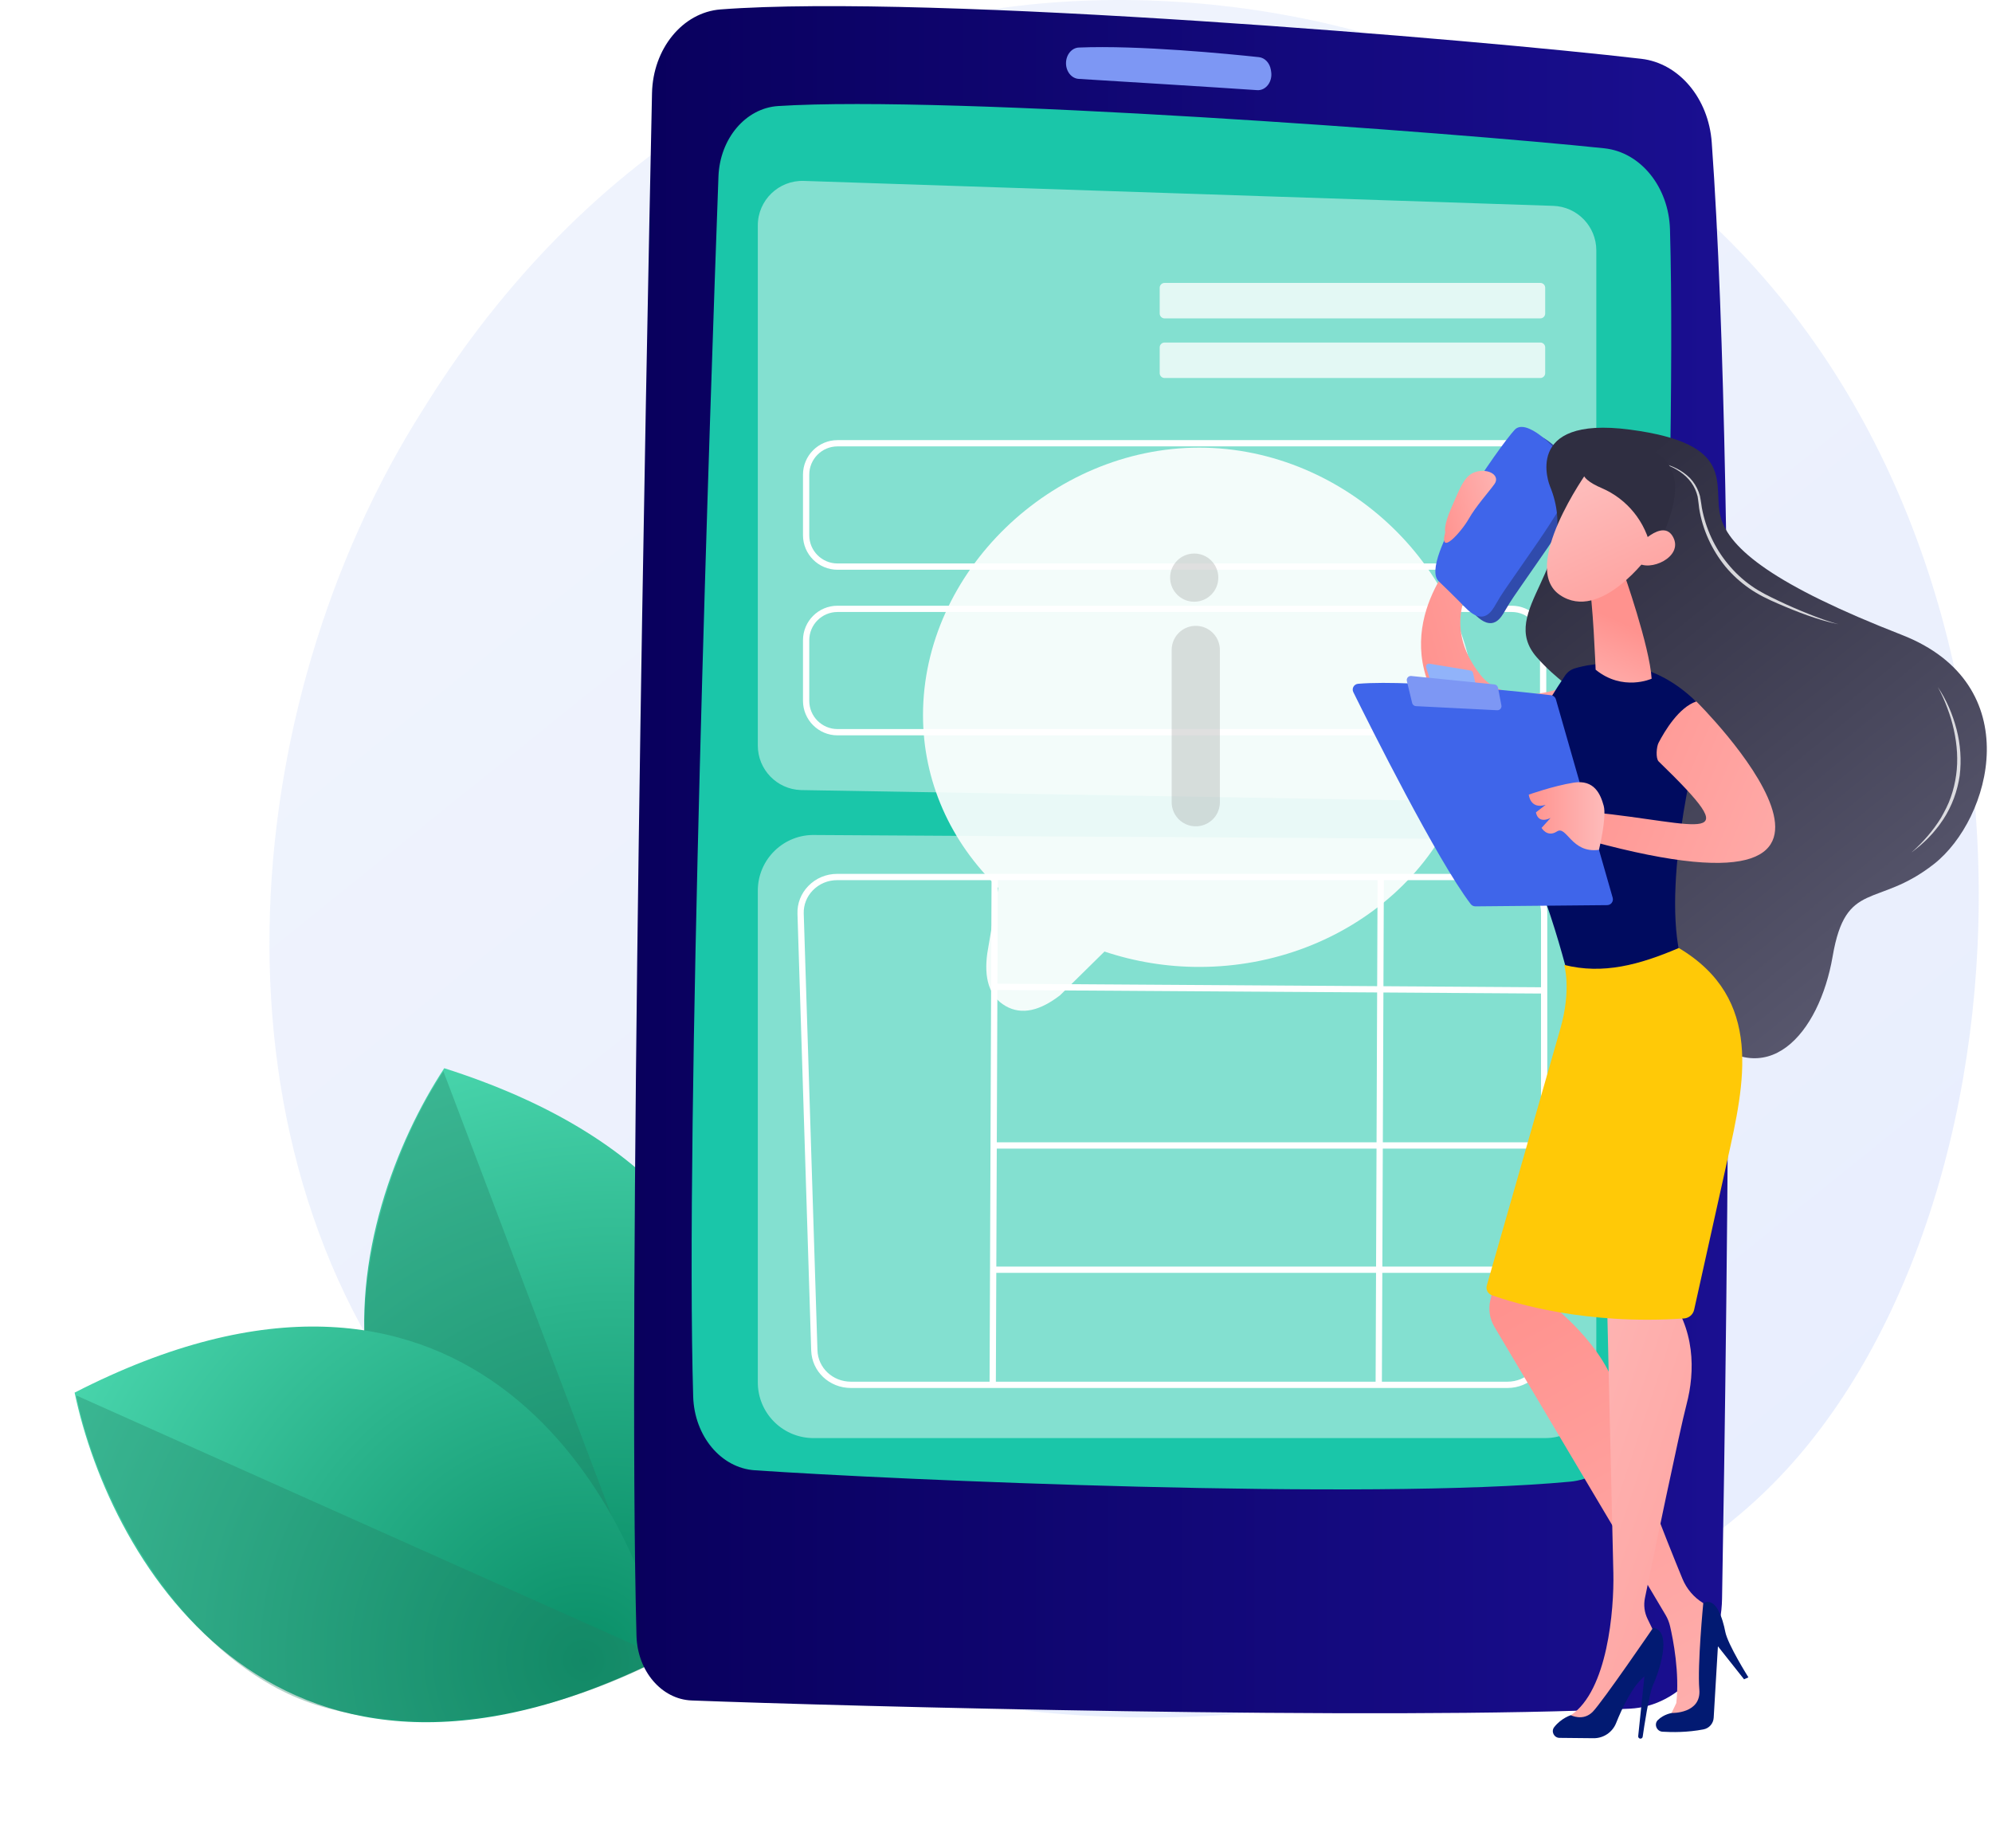 <svg width="124" height="115" viewBox="0 0 124 115" fill="none" xmlns="http://www.w3.org/2000/svg">
<path opacity="0.7" d="M110.842 91.863C108.657 94.163 106.589 95.646 104.956 96.818C85.756 110.594 63.038 106.579 58.21 105.598C51.08 104.15 37.298 101.351 27.334 89.633C12.259 71.906 14.607 43.976 26.3 25.54C28.439 22.168 39.736 3.45 62.699 0.449C76.596 -1.368 92.796 2.296 104.527 12.124C129.152 32.755 127.399 74.432 110.842 91.863Z" fill="url(#paint0_linear_98_243)"/>
<path d="M41.869 104.038C47.795 94.914 53.247 74.63 27.654 66.487C21.702 75.541 16.212 95.727 41.869 104.038Z" fill="url(#paint1_radial_98_243)"/>
<path d="M27.6 66.679L41.735 104.019C37.454 102.644 29.017 99.25 24.597 91.18C20.758 84.17 23.152 73.433 27.6 66.679Z" fill="#247E64" fill-opacity="0.34"/>
<g filter="url(#filter0_d_98_243)">
<path d="M41.416 104.115C39.141 93.52 28.602 75.4 4.645 87.679C6.851 98.243 17.294 116.321 41.416 104.115Z" fill="url(#paint2_radial_98_243)"/>
<path d="M4.743 87.852L41.307 104.197C37.291 106.241 28.889 109.789 20.017 107.218C12.312 104.984 6.383 95.738 4.743 87.852Z" fill="#247E64" fill-opacity="0.34"/>
</g>
<path d="M40.587 5.797C40.229 22.727 39.065 81.123 39.621 101.816C39.68 104.009 41.182 105.768 43.056 105.84C52.324 106.195 86.302 107.094 101.462 106.35C104.62 106.195 107.131 103.203 107.196 99.507C107.511 81.737 108.206 31.758 106.554 8.862C106.356 6.119 104.516 3.934 102.174 3.661C92.08 2.479 57.957 -0.408 44.859 0.586C42.497 0.765 40.646 3.029 40.587 5.797Z" fill="url(#paint3_linear_98_243)"/>
<path d="M44.723 10.991C44.224 24.656 42.651 70.115 43.15 86.924C43.223 89.381 44.879 91.368 46.977 91.512C55.614 92.103 85.084 93.407 97.754 92.22C100.035 92.006 101.825 89.848 101.948 87.174C102.59 73.234 104.434 30.905 103.955 14.284C103.879 11.632 102.123 9.467 99.864 9.23C90.519 8.248 59.204 5.913 48.438 6.6C46.417 6.729 44.81 8.626 44.723 10.991Z" fill="#1AC6A9"/>
<path d="M66.358 3.935C66.358 4.454 66.704 4.883 67.147 4.91C69.337 5.044 75.504 5.423 78.26 5.611C78.803 5.647 79.23 5.076 79.126 4.451L79.109 4.344C79.038 3.917 78.736 3.596 78.366 3.557C76.503 3.357 70.882 2.803 67.157 2.959C66.71 2.977 66.358 3.411 66.358 3.935Z" fill="#7D97F4"/>
<path d="M50.533 89.507C48.661 89.449 47.173 87.915 47.173 86.042V55.436C47.173 53.475 48.798 51.905 50.758 51.972L96.277 52.242C97.988 52.252 99.369 53.642 99.369 55.353L99.369 86.353C99.369 88.095 97.957 89.507 96.216 89.507L50.533 89.507Z" fill="white" fill-opacity="0.46"/>
<path d="M99.369 47.2C99.369 48.746 98.102 49.992 96.556 49.966L49.849 49.175C48.356 49.122 47.173 47.897 47.173 46.403V14.032C47.173 12.464 48.472 11.208 50.04 11.26L96.688 12.813C98.183 12.863 99.369 14.089 99.369 15.586L99.369 47.2Z" fill="white" fill-opacity="0.46"/>
<path opacity="0.77" d="M95.884 19.817H72.493C72.326 19.817 72.19 19.681 72.19 19.514V17.912C72.19 17.744 72.326 17.609 72.493 17.609H95.884C96.051 17.609 96.187 17.744 96.187 17.912V19.514C96.187 19.681 96.051 19.817 95.884 19.817Z" fill="white"/>
<path opacity="0.77" d="M95.884 23.528H72.493C72.326 23.528 72.19 23.392 72.19 23.225V21.622C72.19 21.455 72.326 21.32 72.493 21.32H95.884C96.051 21.32 96.187 21.455 96.187 21.622V23.225C96.187 23.392 96.051 23.528 95.884 23.528Z" fill="white"/>
<path d="M93.84 86.39H52.971C51.624 86.39 50.537 85.365 50.496 84.055L49.642 56.872C49.621 56.228 49.86 55.616 50.314 55.148C50.787 54.659 51.428 54.391 52.117 54.391H93.84C95.205 54.391 96.317 55.471 96.317 56.799V83.982C96.317 85.31 95.205 86.39 93.84 86.39ZM52.117 54.781C51.534 54.781 50.994 55.008 50.595 55.419C50.215 55.811 50.015 56.323 50.032 56.86L50.886 84.043C50.92 85.14 51.836 85.999 52.971 85.999H93.84C94.99 85.999 95.926 85.094 95.926 83.982V56.799C95.926 55.686 94.99 54.781 93.84 54.781L52.117 54.781Z" fill="white"/>
<path d="M61.724 54.413L61.6 86.193L61.991 86.194L62.115 54.414L61.724 54.413Z" fill="white"/>
<path d="M85.754 54.413L85.63 86.193L86.021 86.194L86.145 54.414L85.754 54.413Z" fill="white"/>
<path d="M61.918 61.228L61.916 61.618L96.121 61.841L96.123 61.45L61.918 61.228Z" fill="white"/>
<path d="M96.118 71.1H61.822V71.491H96.118V71.1Z" fill="white"/>
<path d="M96.167 78.834H61.871V79.224H96.167V78.834Z" fill="white"/>
<path d="M94.106 35.462H52.134C50.949 35.462 49.985 34.498 49.985 33.313V29.542C49.985 28.357 50.949 27.394 52.134 27.394H94.106C95.29 27.394 96.254 28.357 96.254 29.542V33.313C96.254 34.498 95.29 35.462 94.106 35.462ZM52.134 27.784C51.164 27.784 50.376 28.573 50.376 29.542V33.313C50.376 34.283 51.164 35.071 52.134 35.071H94.106C95.075 35.071 95.864 34.283 95.864 33.313V29.542C95.864 28.573 95.075 27.784 94.106 27.784H52.134Z" fill="white"/>
<path d="M94.106 45.769H52.134C50.949 45.769 49.985 44.805 49.985 43.621V39.849C49.985 38.664 50.949 37.701 52.134 37.701H94.106C95.29 37.701 96.254 38.664 96.254 39.849V43.621C96.254 44.805 95.29 45.769 94.106 45.769ZM52.134 38.091C51.164 38.091 50.376 38.88 50.376 39.849V43.621C50.376 44.59 51.164 45.378 52.134 45.378H94.106C95.075 45.378 95.864 44.59 95.864 43.621V39.849C95.864 38.88 95.075 38.091 94.106 38.091H52.134Z" fill="white"/>
<path opacity="0.9" d="M74.651 27.862C83.836 27.862 91.845 35.591 91.845 44.511C91.845 53.282 84.016 60.183 74.651 60.183C72.648 60.185 70.657 59.862 68.753 59.226C67.955 60.015 67.682 60.283 65.988 61.948C64.767 62.888 63.619 63.206 62.593 62.614C61.557 62.018 61.246 60.858 61.458 59.33L62.145 55.266C59.159 52.402 57.456 48.616 57.456 44.511C57.456 35.591 65.464 27.862 74.651 27.862Z" fill="white"/>
<path opacity="0.25" d="M74.436 40.453L74.436 49.931" stroke="#828282" stroke-width="3" stroke-linecap="round"/>
<circle opacity="0.25" cx="74.339" cy="35.953" r="1.5" fill="#828282"/>
<path d="M102.724 41.186C102.499 39.772 100.277 41.198 99.708 41.546C98.269 42.425 96.902 43.16 95.151 43.216C94.068 43.251 92.876 42.917 92.173 42.027C89.642 38.819 91.459 36.244 92.76 34.271C93.223 33.779 93.282 33.006 93.007 32.554C92.687 32.03 92.851 31.429 92.851 31.429C92.851 31.429 92.043 31.898 92.195 32.497C92.248 32.707 92.192 32.869 92.097 32.993C92.058 32.953 92.016 32.913 91.972 32.873C91.098 32.067 91.08 34.129 91.08 34.129C91.08 34.129 86.558 38.494 89.387 43.533C90.787 46.028 92.57 46.948 94.018 47.243C94.711 47.445 95.438 47.439 96.164 47.288C96.446 47.241 96.61 47.19 96.61 47.19L96.621 47.174C99.863 46.228 102.94 42.543 102.724 41.186Z" fill="url(#paint4_linear_98_243)"/>
<path d="M93.099 38.703C93.374 38.556 93.559 38.237 93.703 37.982C94.035 37.393 94.43 36.85 94.813 36.294C95.806 34.851 96.841 33.432 97.734 31.923C97.926 31.597 98.182 31.315 98.374 30.991C98.862 30.168 98.532 29.586 97.826 28.838C97.23 28.205 96.607 27.475 95.789 27.103C95.466 26.956 95.093 26.905 94.863 27.151C93.936 28.147 88.834 35.365 90.13 36.59C90.568 37.004 90.994 37.426 91.42 37.851C91.722 38.153 92.095 38.601 92.517 38.741C92.748 38.817 92.939 38.789 93.099 38.703Z" fill="#304BAC"/>
<path d="M92.528 38.296C92.803 38.148 92.989 37.829 93.132 37.575C93.465 36.985 93.859 36.443 94.243 35.886C95.236 34.443 96.27 33.024 97.163 31.515C97.356 31.189 97.611 30.907 97.804 30.583C98.292 29.76 97.962 29.179 97.256 28.43C96.659 27.797 96.036 27.068 95.218 26.696C94.896 26.549 94.522 26.497 94.293 26.744C93.366 27.739 88.263 34.957 89.56 36.182C89.998 36.596 90.424 37.019 90.849 37.444C91.152 37.746 91.525 38.194 91.947 38.333C92.177 38.41 92.368 38.382 92.528 38.296Z" fill="#3F65EA"/>
<path d="M89.964 33.118C89.964 33.118 89.83 32.755 90.372 31.542C90.914 30.33 91.16 29.536 91.938 29.35C92.716 29.164 93.394 29.616 93.028 30.129C92.661 30.641 91.876 31.506 91.427 32.296C90.98 33.086 89.556 34.694 89.964 33.118Z" fill="url(#paint5_linear_98_243)"/>
<path d="M96.478 30.248C96.478 30.248 94.685 25.853 101.451 26.739C108.217 27.625 106.572 30.179 107.107 32.175C107.642 34.172 110.481 36.434 118.38 39.514C126.279 42.593 123.937 50.99 120.389 53.777C116.841 56.564 114.906 54.712 114.081 59.522C113.255 64.332 109.963 68.238 105.856 64.161C101.749 60.083 97.08 55.261 98.386 48.939C99.692 42.617 98.213 43.812 95.664 40.912C93.116 38.012 98.518 35.204 96.478 30.248Z" fill="url(#paint6_linear_98_243)"/>
<path d="M98.035 41.599C99.133 41.269 102.329 40.662 105.37 43.468C105.886 43.944 106.096 44.667 105.912 45.344C105.096 48.35 103.195 57.108 105.084 60.952C105.084 60.952 101.501 64.746 97.869 61.788C97.869 61.788 96.239 54.686 94.105 51.568C92.631 49.415 96.454 43.484 97.422 42.051C97.568 41.834 97.784 41.674 98.035 41.599Z" fill="#000B5F"/>
<path d="M101.066 35.625C101.066 35.625 102.69 40.218 102.812 42.244C102.812 42.244 101.017 43.06 99.327 41.683C99.327 41.683 99.149 37.095 98.893 36.274L101.066 35.625Z" fill="url(#paint7_linear_98_243)"/>
<path d="M93.629 76.701C93.641 77.023 93.075 79.581 92.767 80.945C92.643 81.494 92.729 82.069 93.009 82.557L103.679 100.516C103.808 100.733 103.902 100.968 103.959 101.214C104.155 102.057 104.56 104.122 104.349 106.001L103.797 107.148L106.184 106.606L106.703 100.195L106.027 99.783C105.444 99.427 104.989 98.895 104.729 98.262C103.764 95.918 101.368 89.953 100.75 87.045C100.048 83.741 96.379 81.057 96.379 81.057L97.024 79.533L93.629 76.701Z" fill="url(#paint8_linear_98_243)"/>
<path d="M108.837 104.4C108.837 104.4 107.548 102.356 107.396 101.56C107.244 100.765 106.822 99.36 106.027 99.783C106.027 99.783 105.653 103.647 105.782 105.157C105.911 106.668 104.075 106.619 104.075 106.619C104.075 106.619 103.569 106.69 103.198 107.061C102.942 107.317 103.125 107.76 103.486 107.784C104.087 107.822 105.042 107.833 106.044 107.639C106.394 107.571 106.654 107.273 106.675 106.917L106.939 102.469L108.566 104.522L108.837 104.4Z" fill="#021A72"/>
<path d="M100.003 79.562C100.003 79.562 100.379 95.626 100.43 97.907C100.481 100.188 100.07 105.244 97.783 106.756L98.778 107.492C98.778 107.492 100.022 106.435 101.237 104.401C102.602 102.115 103.014 101.698 103.014 101.698L102.562 100.77C102.363 100.364 102.305 99.905 102.396 99.462C102.89 97.07 104.539 89.114 104.988 87.4C105.519 85.378 105.557 82.677 103.71 80.416C101.863 78.155 100.003 79.562 100.003 79.562Z" fill="url(#paint9_linear_98_243)"/>
<path d="M102.115 108.216C102.186 108.217 102.246 108.166 102.256 108.096C102.332 107.56 102.649 105.413 102.909 104.857C103.206 104.221 104.176 101.541 102.908 101.313C102.908 101.313 99.756 105.918 99.151 106.539C98.546 107.159 97.783 106.756 97.783 106.756C97.783 106.756 97.194 106.93 96.749 107.498C96.537 107.768 96.734 108.165 97.078 108.168L99.201 108.189C99.817 108.194 100.372 107.82 100.601 107.248C100.974 106.314 101.616 104.945 102.364 104.338L101.976 108.06C101.967 108.143 102.032 108.216 102.115 108.216Z" fill="#021A72"/>
<path d="M97.366 60.056C97.366 60.056 97.845 61.581 97.11 64.092L92.551 80.012C92.479 80.262 92.614 80.524 92.859 80.612C94.223 81.101 98.706 82.484 104.825 82.063C105.133 82.041 105.391 81.823 105.458 81.522C105.861 79.707 107.237 73.515 107.52 72.242C108.6 67.394 109.805 62.166 104.503 59.005C102.06 60.051 99.781 60.668 97.366 60.056Z" fill="#FFC907"/>
<path opacity="0.8" d="M103.448 28.835C104.096 28.973 104.721 29.28 105.201 29.761C105.436 30.006 105.619 30.3 105.739 30.62L105.818 30.864L105.864 31.116C105.896 31.286 105.912 31.443 105.939 31.606C106.176 32.894 106.742 34.124 107.583 35.127C107.998 35.633 108.48 36.083 109.016 36.46C109.548 36.843 110.142 37.124 110.741 37.41C111.34 37.694 111.947 37.959 112.563 38.203C113.177 38.452 113.801 38.677 114.44 38.856C113.139 38.579 111.89 38.095 110.67 37.567C110.061 37.306 109.452 37.012 108.898 36.627C108.345 36.245 107.842 35.787 107.41 35.27C106.56 34.226 105.977 32.963 105.77 31.634C105.747 31.469 105.735 31.294 105.709 31.137L105.674 30.898L105.606 30.667C105.502 30.362 105.337 30.078 105.121 29.835C104.686 29.348 104.082 29.021 103.448 28.835Z" fill="white"/>
<path opacity="0.8" d="M120.626 42.763C121.166 43.557 121.547 44.457 121.793 45.391C122.037 46.326 122.107 47.311 121.989 48.277C121.847 49.239 121.505 50.173 120.976 50.986C120.836 51.184 120.706 51.388 120.548 51.572C120.471 51.665 120.398 51.761 120.318 51.851L120.071 52.116C119.911 52.296 119.721 52.446 119.547 52.612C119.367 52.77 119.174 52.914 118.986 53.062C119.7 52.423 120.338 51.704 120.83 50.895C121.061 50.483 121.284 50.065 121.436 49.618C121.592 49.173 121.703 48.713 121.767 48.246C121.899 47.312 121.829 46.356 121.626 45.431C121.526 44.967 121.387 44.511 121.219 44.066C121.056 43.618 120.857 43.182 120.626 42.763Z" fill="white"/>
<path d="M98.811 29.363C98.811 29.363 94.564 35.306 97.103 37.033C99.641 38.759 102.665 34.535 102.665 34.535C102.665 34.535 103.65 31.283 102.62 30.179C101.589 29.076 98.811 29.363 98.811 29.363Z" fill="url(#paint10_linear_98_243)"/>
<path d="M104.082 29.305C103.278 27.37 100.777 27.943 100.777 27.943C100.777 27.943 98.826 28.405 98.552 29.288C98.429 29.685 98.977 30.069 99.694 30.375C101.292 31.057 102.453 32.493 102.781 34.199L102.857 34.592C102.857 34.592 104.886 31.241 104.082 29.305Z" fill="#2F2E41"/>
<path d="M101.841 34.098C101.841 34.098 103.494 32.184 104.152 33.432C104.809 34.68 102.664 35.617 101.921 35.004L101.841 34.098Z" fill="url(#paint11_linear_98_243)"/>
<path d="M105.596 43.66C105.596 43.66 120.204 58.12 99.019 52.348C99.019 52.348 98.777 50.52 99.092 50.551C105.962 51.237 108.836 52.81 103.251 47.395C103.054 47.203 103.115 46.48 103.242 46.236C103.628 45.494 104.513 44.018 105.596 43.66Z" fill="url(#paint12_linear_98_243)"/>
<path d="M100.388 55.876L96.853 43.53C96.812 43.39 96.693 43.288 96.548 43.271C95.908 43.196 94.052 42.986 91.909 42.805C89.327 42.587 86.33 42.41 84.538 42.56C84.284 42.582 84.13 42.851 84.243 43.08C85.262 45.141 89.452 53.524 91.55 56.27C91.62 56.361 91.727 56.414 91.841 56.413L100.044 56.337C100.283 56.335 100.454 56.106 100.388 55.876Z" fill="#3F65EA"/>
<path d="M91.542 41.735L88.979 41.308C88.842 41.285 88.731 41.416 88.774 41.547L89.028 42.316C89.05 42.383 89.108 42.431 89.178 42.44L91.644 42.77C91.772 42.787 91.877 42.671 91.848 42.546L91.691 41.874C91.674 41.802 91.615 41.747 91.542 41.735Z" fill="#91B3FA"/>
<path d="M93.461 43.905L93.25 42.805C93.229 42.695 93.138 42.611 93.026 42.6L87.849 42.075C87.675 42.057 87.535 42.217 87.576 42.387L87.905 43.757C87.932 43.867 88.027 43.946 88.14 43.952L93.199 44.207C93.363 44.215 93.492 44.067 93.461 43.905Z" fill="#7D97F4"/>
<path d="M99.534 52.894C99.534 52.894 100.026 50.868 99.828 50.15C99.629 49.432 99.244 48.508 97.961 48.713C96.678 48.918 95.165 49.459 95.165 49.459C95.165 49.459 95.242 50.395 96.216 50.093L95.612 50.561C95.612 50.561 95.698 51.31 96.522 50.91L95.96 51.53C95.96 51.53 96.313 52.145 96.919 51.751C97.525 51.356 97.816 53.137 99.534 52.894Z" fill="url(#paint13_linear_98_243)"/>
<defs>
<filter id="filter0_d_98_243" x="0.645" y="78.566" width="44.77" height="32.628" filterUnits="userSpaceOnUse" color-interpolation-filters="sRGB">
<feFlood flood-opacity="0" result="BackgroundImageFix"/>
<feColorMatrix in="SourceAlpha" type="matrix" values="0 0 0 0 0 0 0 0 0 0 0 0 0 0 0 0 0 0 127 0" result="hardAlpha"/>
<feOffset dy="-1"/>
<feGaussianBlur stdDeviation="2"/>
<feComposite in2="hardAlpha" operator="out"/>
<feColorMatrix type="matrix" values="0 0 0 0 0 0 0 0 0 0 0 0 0 0 0 0 0 0 0.1 0"/>
<feBlend mode="normal" in2="BackgroundImageFix" result="effect1_dropShadow_98_243"/>
<feBlend mode="normal" in="SourceGraphic" in2="effect1_dropShadow_98_243" result="shape"/>
</filter>
<linearGradient id="paint0_linear_98_243" x1="137.01" y1="138.451" x2="41.889" y2="20.317" gradientUnits="userSpaceOnUse">
<stop stop-color="#DAE3FE"/>
<stop offset="1" stop-color="#E9EFFD"/>
</linearGradient>
<radialGradient id="paint1_radial_98_243" cx="0" cy="0" r="1" gradientUnits="userSpaceOnUse" gradientTransform="translate(38.161 100.688) rotate(-108.564) scale(38.946 37.822)">
<stop stop-color="#098E67"/>
<stop offset="1" stop-color="#4DDAB1"/>
</radialGradient>
<radialGradient id="paint2_radial_98_243" cx="0" cy="0" r="1" gradientUnits="userSpaceOnUse" gradientTransform="translate(36.404 104.367) rotate(-153.758) scale(39.059 37.714)">
<stop stop-color="#098E67"/>
<stop offset="1" stop-color="#4DDAB1"/>
</radialGradient>
<linearGradient id="paint3_linear_98_243" x1="39.473" y1="53.509" x2="107.613" y2="53.509" gradientUnits="userSpaceOnUse">
<stop stop-color="#09005D"/>
<stop offset="1" stop-color="#1A0F91"/>
</linearGradient>
<linearGradient id="paint4_linear_98_243" x1="105.483" y1="36.361" x2="88.006" y2="41.153" gradientUnits="userSpaceOnUse">
<stop stop-color="#FEBBBA"/>
<stop offset="1" stop-color="#FF928E"/>
</linearGradient>
<linearGradient id="paint5_linear_98_243" x1="94.576" y1="30.585" x2="89.304" y2="32.031" gradientUnits="userSpaceOnUse">
<stop stop-color="#FEBBBA"/>
<stop offset="1" stop-color="#FF928E"/>
</linearGradient>
<linearGradient id="paint6_linear_98_243" x1="97.005" y1="32.51" x2="129.242" y2="72.26" gradientUnits="userSpaceOnUse">
<stop stop-color="#2F2E41"/>
<stop offset="1" stop-color="#6B6A82"/>
</linearGradient>
<linearGradient id="paint7_linear_98_243" x1="98.483" y1="44.52" x2="101.07" y2="38.775" gradientUnits="userSpaceOnUse">
<stop stop-color="#FEBBBA"/>
<stop offset="1" stop-color="#FF928E"/>
</linearGradient>
<linearGradient id="paint8_linear_98_243" x1="113" y1="116.064" x2="93.726" y2="81.276" gradientUnits="userSpaceOnUse">
<stop stop-color="#FEBBBA"/>
<stop offset="1" stop-color="#FF928E"/>
</linearGradient>
<linearGradient id="paint9_linear_98_243" x1="91.029" y1="90.256" x2="120.255" y2="99.909" gradientUnits="userSpaceOnUse">
<stop stop-color="#FEBBBA"/>
<stop offset="1" stop-color="#FF928E"/>
</linearGradient>
<linearGradient id="paint10_linear_98_243" x1="98.35" y1="30.559" x2="103.6" y2="41.925" gradientUnits="userSpaceOnUse">
<stop stop-color="#FEBBBA"/>
<stop offset="1" stop-color="#FF928E"/>
</linearGradient>
<linearGradient id="paint11_linear_98_243" x1="100.82" y1="29.418" x2="106.07" y2="40.784" gradientUnits="userSpaceOnUse">
<stop stop-color="#FEBBBA"/>
<stop offset="1" stop-color="#FF928E"/>
</linearGradient>
<linearGradient id="paint12_linear_98_243" x1="121.999" y1="56.242" x2="96.356" y2="45.514" gradientUnits="userSpaceOnUse">
<stop stop-color="#FEBBBA"/>
<stop offset="1" stop-color="#FF928E"/>
</linearGradient>
<linearGradient id="paint13_linear_98_243" x1="99.875" y1="50.8" x2="95.165" y2="50.8" gradientUnits="userSpaceOnUse">
<stop stop-color="#FEBBBA"/>
<stop offset="1" stop-color="#FF928E"/>
</linearGradient>
</defs>
</svg>
